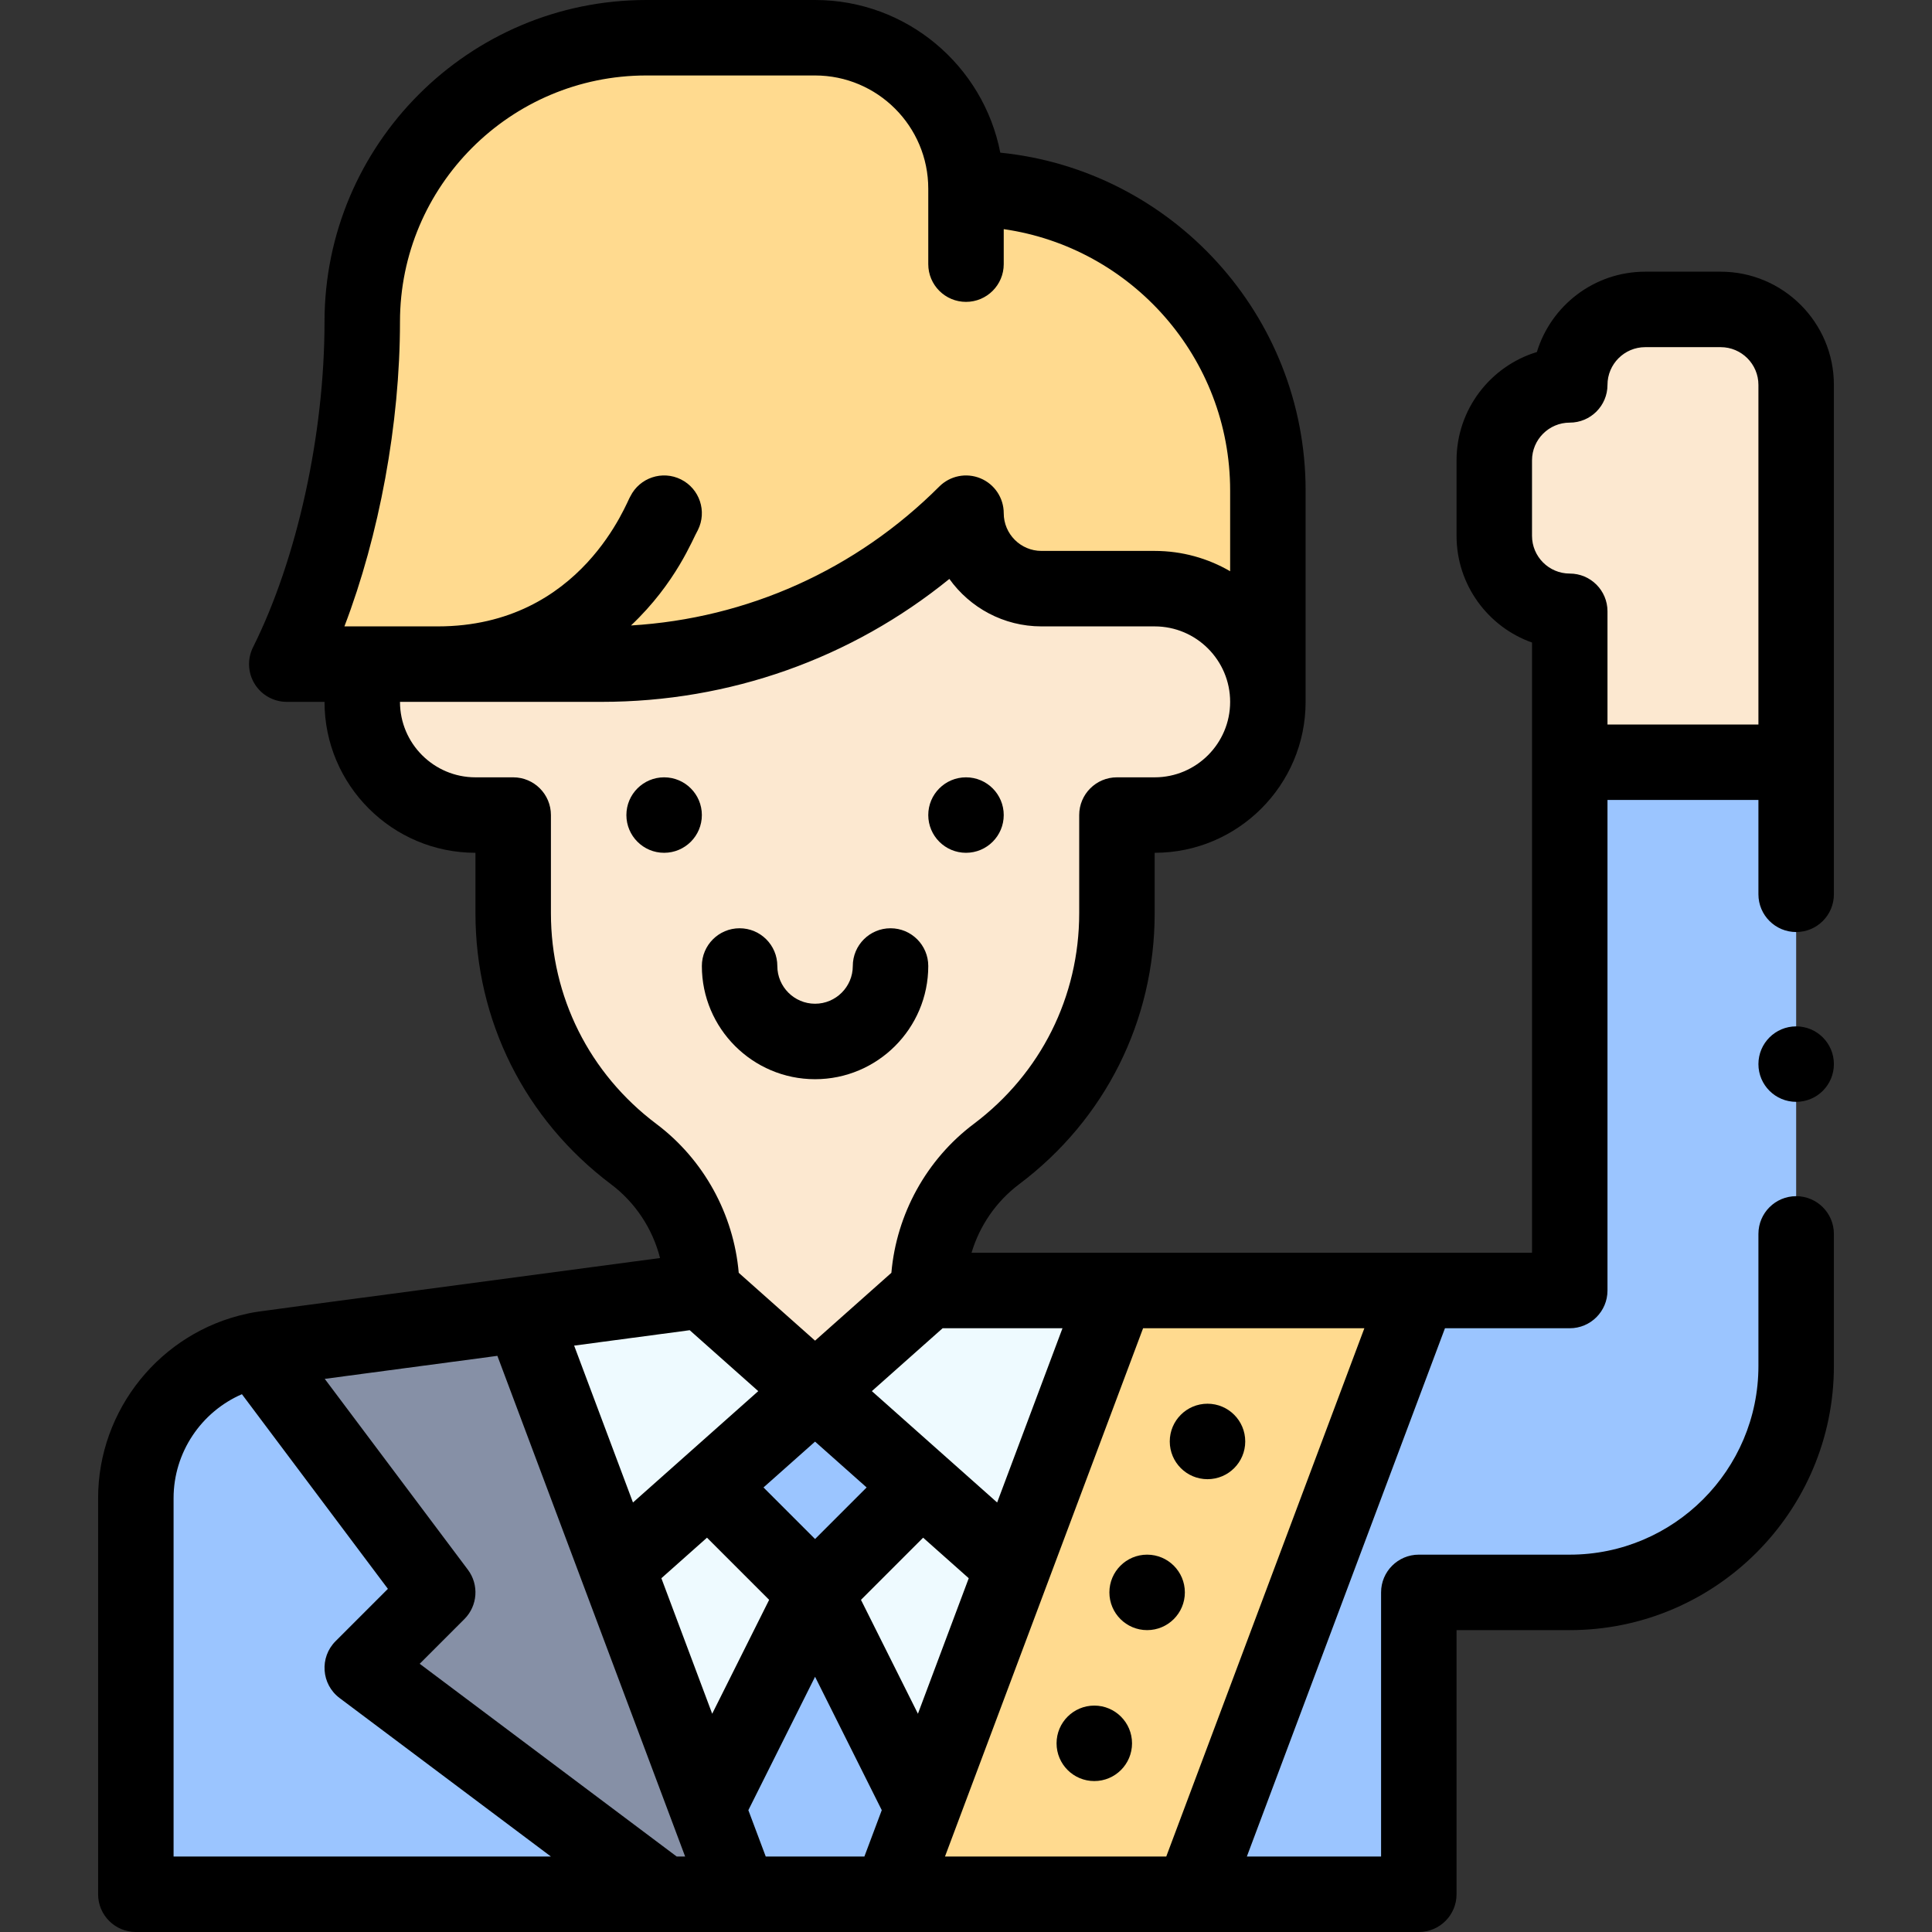 <svg width="512" height="512" viewBox="0 0 512 512" fill="none" xmlns="http://www.w3.org/2000/svg">
<rect x="0" y="0" width="512" height="512" fill="#333333" stroke="none"/>
<g clip-path="url(#clip0)">
<path d="M67.89 357.85C49.45 361.65 36 377.93 36 397.02V502H176L67.89 357.85Z" fill="#9BC5FF"/>
<path d="M376 342L316 502H236C240.704 489.455 225.539 529.887 296 342H376Z" fill="#FFDA8F"/>
<path d="M246 342H186L138.38 348.35C143.887 363.035 182.442 465.841 187.43 479.14H244.57C249.943 464.814 290.963 355.43 296 342H246Z" fill="#EEFAFF"/>
<path d="M256.01 50H256C256 27.91 238.09 10 216 10H171.28C129.7 10 96 43.7 96 85.28C96 114.69 89.15 149.69 76 176L336 177V130C336 85.81 300.2 50 256.01 50Z" fill="#FFDA8F"/>
<path d="M306 156C322.57 156 336 169.43 336 186C336 202.57 322.57 216 306 216H296V242C296 268.13 283.45 291.27 264.07 305.84C252.69 314.39 246 327.77 246 342L216 368.67L186 342C186 327.78 179.3 314.38 167.93 305.84C148.55 291.27 136 268.13 136 242V216H126C109.43 216 96 202.57 96 186C96 182.49 96.6 179.13 97.71 176H159.43C195.65 176 230.39 161.61 256 136C256 147.05 264.95 156 276 156H306Z" fill="#FCE8D0"/>
<path d="M476 202V362C476 395.14 449.14 422 416 422H376V502H316L376 342H416V202H476Z" fill="#9BC5FF"/>
<path d="M476 102V202H416V162C404.95 162 396 153.05 396 142V122C396 110.95 404.95 102 416 102C416 90.95 424.95 82 436 82H456C467.05 82 476 90.95 476 102Z" fill="#FCE8D0"/>
<path d="M244.57 479.14L236 502H196L187.43 479.14L216 422L244.57 479.14Z" fill="#9BC5FF"/>
<path d="M244.24 393.76L216 422L187.76 393.76L216 368.67L244.24 393.76Z" fill="#9BC5FF"/>
<path d="M196 502H176L96 442L116 422L67.89 357.85C68.82 357.66 69.76 357.5 70.71 357.37L138.38 348.35C248.371 641.637 134.533 338.09 196 502Z" fill="#8690A6"/>
<path d="M320 392C325.523 392 330 387.523 330 382C330 376.477 325.523 372 320 372C314.477 372 310 376.477 310 382C310 387.523 314.477 392 320 392Z" fill="black"/>
<path d="M304 432C309.523 432 314 427.523 314 422C314 416.477 309.523 412 304 412C298.477 412 294 416.477 294 422C294 427.523 298.477 432 304 432Z" fill="black"/>
<path d="M290 472C295.523 472 300 467.523 300 462C300 456.477 295.523 452 290 452C284.477 452 280 456.477 280 462C280 467.523 284.477 472 290 472Z" fill="black"/>
<path d="M256 226C261.523 226 266 221.523 266 216C266 210.477 261.523 206 256 206C250.477 206 246 210.477 246 216C246 221.523 250.477 226 256 226Z" fill="black"/>
<path d="M176 226C181.523 226 186 221.523 186 216C186 210.477 181.523 206 176 206C170.477 206 166 210.477 166 216C166 221.523 170.477 226 176 226Z" fill="black"/>
<path d="M216 286C232.542 286 246 272.542 246 256C246 250.478 241.522 246 236 246C230.478 246 226 250.478 226 256C226 261.514 221.514 266 216 266C210.486 266 206 261.514 206 256C206 250.478 201.522 246 196 246C190.478 246 186 250.478 186 256C186 272.542 199.458 286 216 286Z" fill="black"/>
<path d="M476 292C481.523 292 486 287.523 486 282C486 276.477 481.523 272 476 272C470.477 272 466 276.477 466 282C466 287.523 470.477 292 476 292Z" fill="black"/>
<path d="M65.871 348.056C65.776 348.076 65.684 348.1 65.59 348.12C65.535 348.133 65.479 348.144 65.424 348.158C42.554 353.093 26 373.564 26 397.02V502C26 507.522 30.478 512 36 512H376C381.522 512 386 507.522 386 502V432H416C454.599 432 486 400.599 486 362V327C486 321.478 481.522 317 476 317C470.478 317 466 321.478 466 327V362C466 389.57 443.57 412 416 412H376C370.478 412 366 416.478 366 422V492H330.43L382.93 352H416C421.522 352 426 347.522 426 342V212H466V237C466 242.522 470.478 247 476 247C481.522 247 486 242.522 486 237C486 221.659 486 116.37 486 102C486 85.458 472.542 72 456 72H436C422.486 72 411.03 80.981 407.289 93.289C394.981 97.03 386 108.486 386 122V142C386 155.036 394.361 166.152 406 170.28V332H257.466C259.604 324.834 263.995 318.404 270.08 313.833C292.907 296.67 306 270.488 306 242V226C328.056 226 346 208.056 346 186V130C346 83.439 310.466 45.023 265.086 40.455C260.619 17.434 240.308 0 216 0H171.28C124.257 0 86 38.257 86 85.28C86 115.101 78.741 148.15 67.055 171.529C65.506 174.629 65.672 178.309 67.494 181.258C69.316 184.207 72.534 186 76 186H86C86 208.056 103.944 226 126 226V242C126 270.488 139.093 296.67 161.924 313.836C168.397 318.697 172.954 325.667 174.918 333.389C64.369 348.175 69.336 347.349 65.871 348.056ZM406 122C406 116.486 410.486 112 416 112C421.522 112 426 107.522 426 102C426 96.486 430.486 92 436 92H456C461.514 92 466 96.486 466 102V192H426V162C426 156.478 421.522 152 416 152C410.486 152 406 147.514 406 142V122ZM131.811 359.313L181.57 492H179.333L111.223 440.918L123.071 429.071C126.59 425.551 126.986 419.981 124 416L86.061 365.412L131.811 359.313ZM202.93 492L198.323 479.715L216 444.36L233.677 479.714L229.07 492H202.93ZM243.26 454.159L228.167 423.975L244.639 407.503L256.726 418.247L243.26 454.159ZM216 407.857L202.334 394.191L216 382.045L229.666 394.192L216 407.857ZM187.36 407.502L203.832 423.974L188.739 454.159L175.271 418.246L187.36 407.502ZM46 397.02C46 384.915 53.345 374.138 64.111 369.478L102.796 421.061L88.929 434.928C84.632 439.225 85.13 446.348 90 450L146 492H46V397.02ZM309.07 492H250.43L302.93 352H361.57L309.07 492ZM281.57 352L264.254 398.176L231.053 368.665L249.802 352H281.57ZM106 85.28C106 49.284 135.284 20 171.28 20H216C232.542 20 246 33.458 246 50V70C246 75.522 250.478 80 256 80C261.522 80 266 75.522 266 70V60.725C299.876 65.59 326 94.796 326 130V151.382C320.112 147.967 313.283 146 306 146H276C270.486 146 266 141.514 266 136C266 131.955 263.563 128.309 259.827 126.761C256.09 125.216 251.789 126.069 248.929 128.929C226.869 150.99 198.097 163.894 167.219 165.757C179.239 154.408 183.575 142.79 184.945 140.473C187.415 135.534 185.413 129.527 180.473 127.056C175.533 124.585 169.527 126.588 167.056 131.528C166.267 132.428 154.376 166 116 166H91.272C100.501 141.883 106 112.307 106 85.28ZM173.939 297.847C156.184 284.498 146 264.143 146 242V216C146 210.478 141.522 206 136 206H126C114.972 206 106 197.028 106 186H159.43C193.388 186 225.583 174.53 251.591 153.423C257.037 161.031 265.95 166 276 166H306C317.028 166 326 174.972 326 186C326 197.028 317.028 206 306 206H296C290.478 206 286 210.478 286 216V242C286 264.143 275.816 284.498 258.063 297.845C245.506 307.279 237.572 321.779 236.226 337.308L216 355.286L195.773 337.308C194.428 321.776 186.494 307.277 173.939 297.847ZM182.78 352.518L200.947 368.666L167.745 398.177L152.154 356.6L182.78 352.518Z" fill="black"/>
</g>
<defs>
<clipPath id="clip0">
<rect width="512" height="512" fill="white"/>
</clipPath>
</defs>
</svg>
